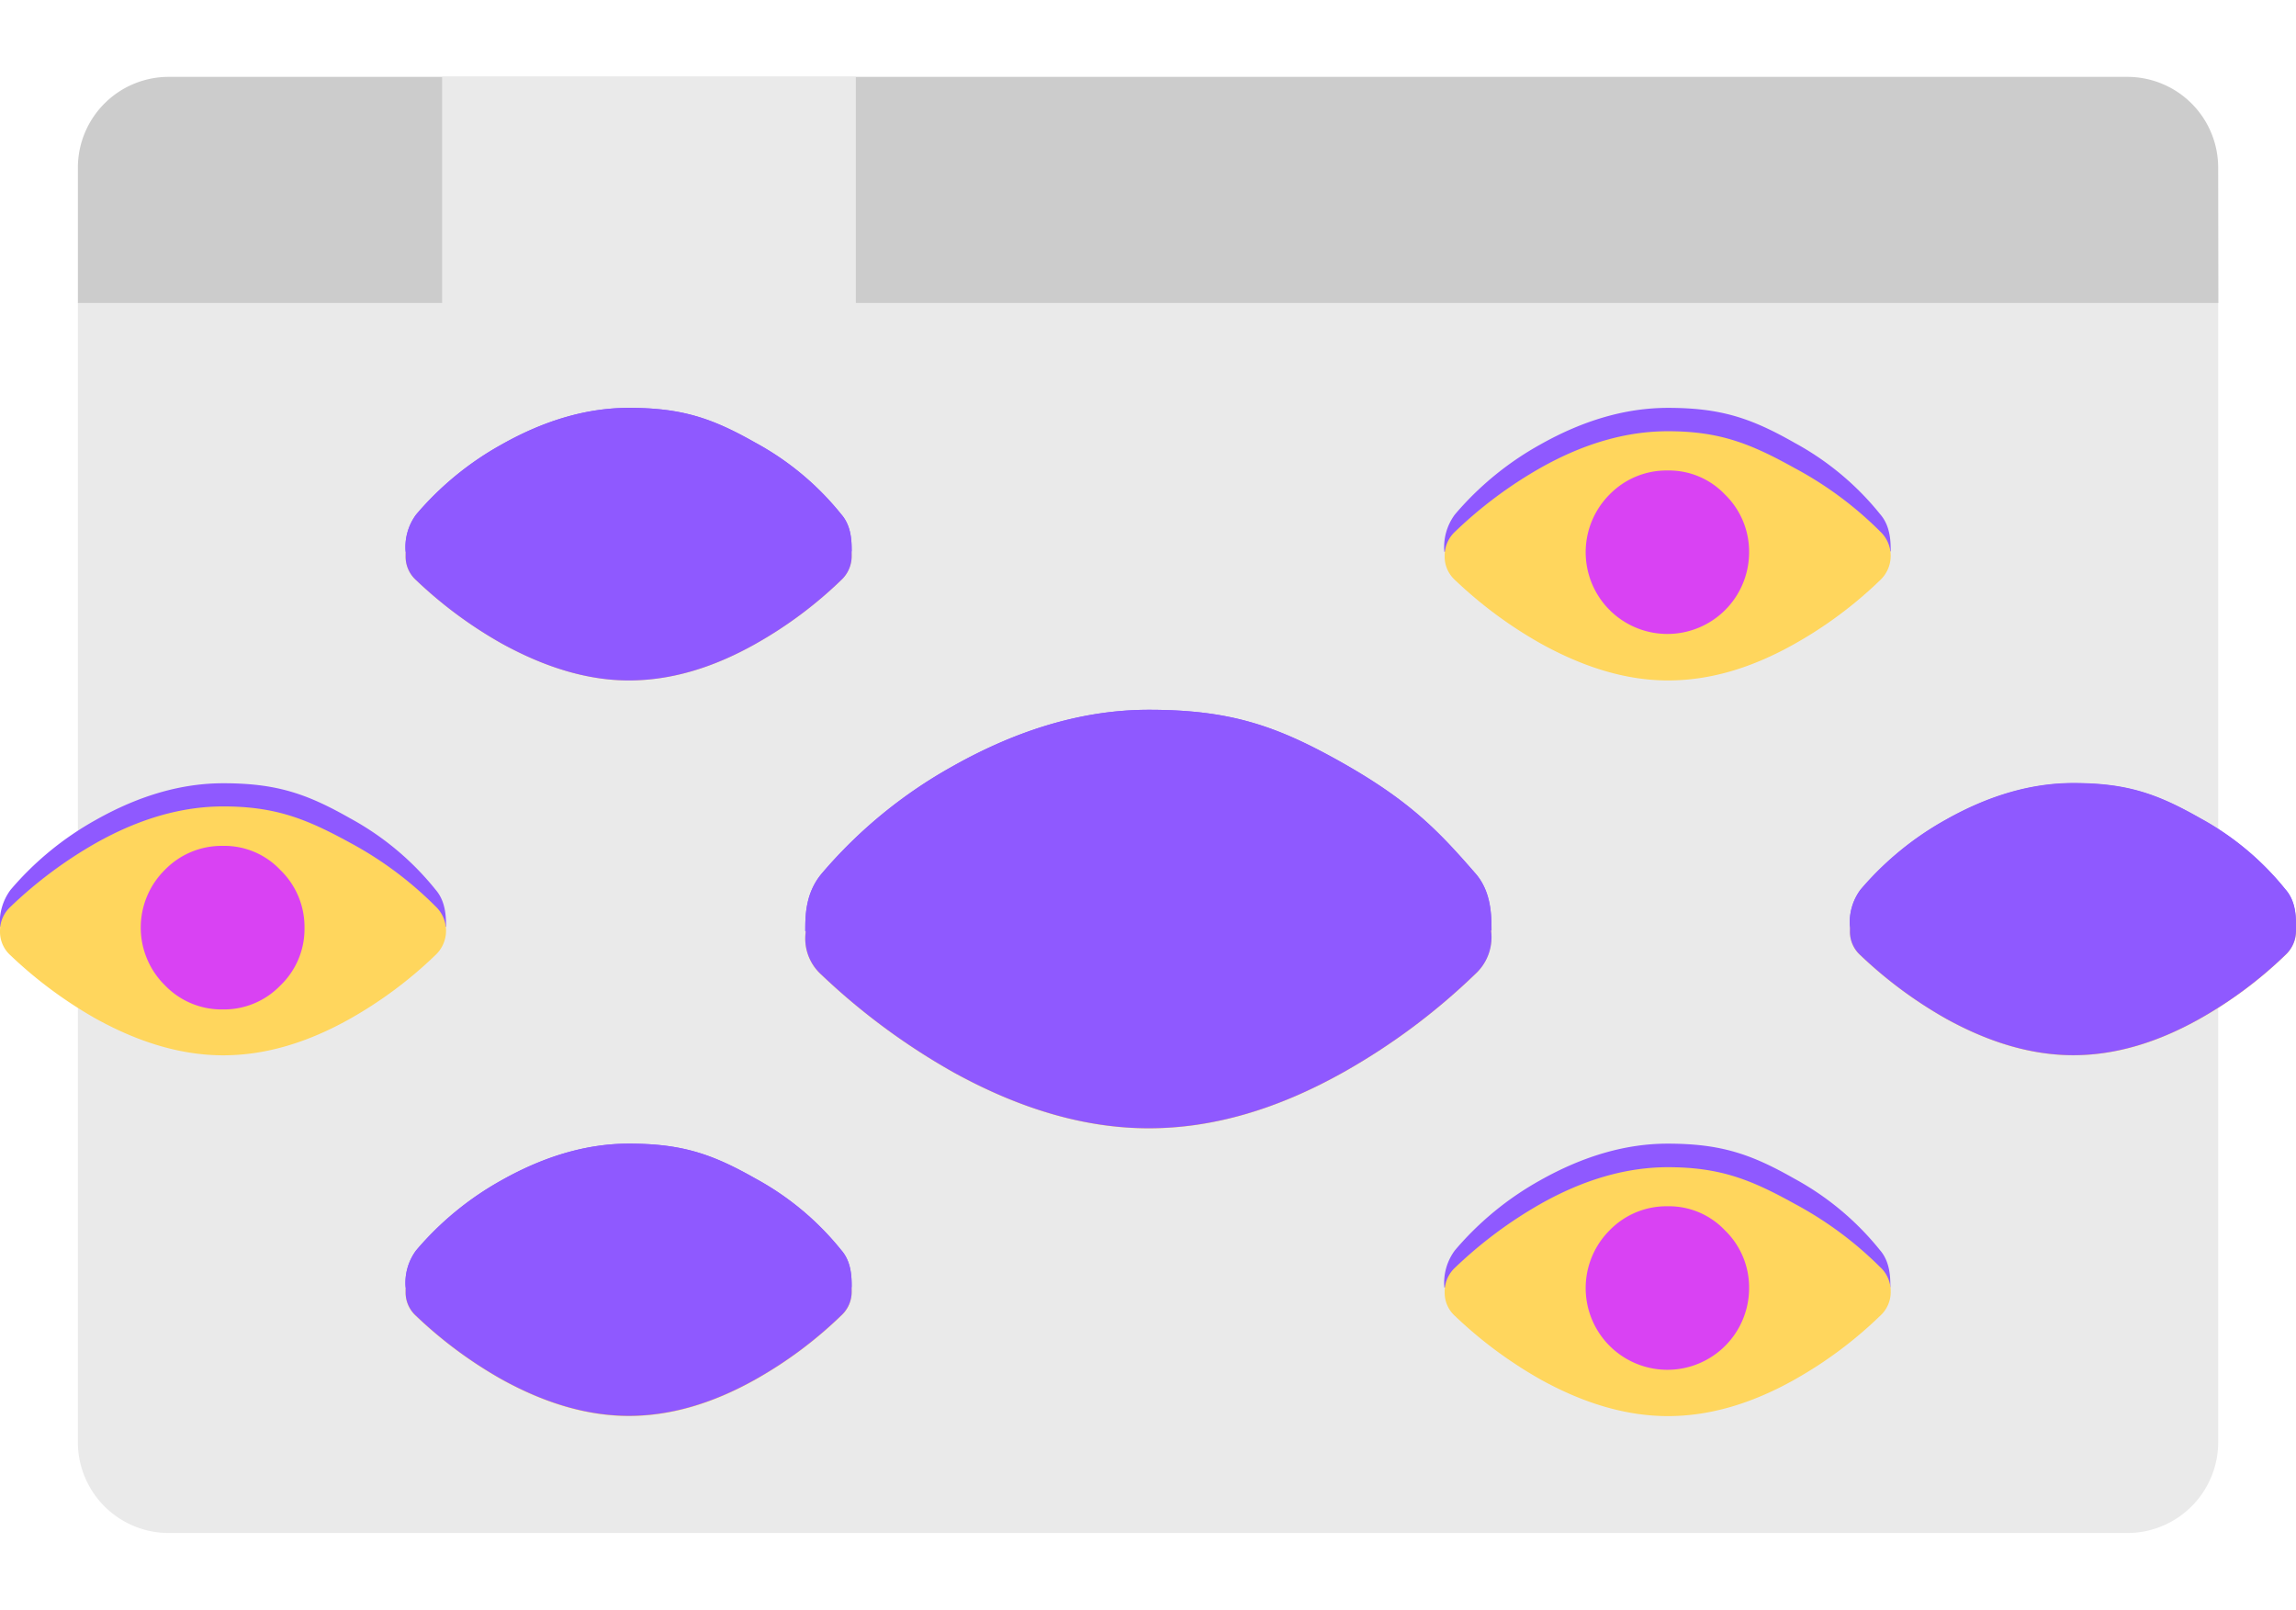  <svg id="Layer_2" data-name="Layer 2" xmlns="http://www.w3.org/2000/svg" width="320px" viewBox="0 0 353.78 224.4"><title>privacy_eyes_multi</title><style>@keyframes ifloat{from{transform:rotate(0) translate(-6px) rotate(0)}to{transform:rotate(360deg) translate(-6px) rotate(-360deg)}}#eyemain{animation:ifloat 5s linear infinite}#eyelid{animation:blink 14s linear infinite}@keyframes blink{0%{fill-opacity:0}30%{fill-opacity:0}31%{fill-opacity:1;animation-timing-function:step-end}32%{fill-opacity:0}100%,50%{fill-opacity:0}}#eyelid4{animation:blink1 14s linear infinite}@keyframes blink1{0%{fill-opacity:0}20%{fill-opacity:0}21%{fill-opacity:1;animation-timing-function:step-end}22%{fill-opacity:0}100%,50%{fill-opacity:0}}#eyelid2,#eyelid3,#eyelid6{fill-opacity:0}#eyelid1{animation:blink2 14s linear infinite}@keyframes blink2{0%{fill-opacity:0}10%{fill-opacity:0}11%{fill-opacity:1;animation-timing-function:step-end}12%{fill-opacity:0}100%,50%{fill-opacity:0}}#eyelid5{animation:blink3 14s linear infinite}@keyframes blink3{0%{fill-opacity:0}40%{fill-opacity:0}41%{fill-opacity:1;animation-timing-function:step-end}42%{fill-opacity:0}100%,50%{fill-opacity:0}}#eyepupil{animation:pupil 14s ease-in-out infinite}@keyframes pupil{0%,1.5%{transform:translate(0,0)}4.5%{transform:translate(-10px,8px)}7.5%{transform:translate(-10px,8px);animation-timing-function:cubic-bezier(.175,.885,.32,1.275);transition:.2s}11%{transform:translate(15px,-3px)}14%{transform:translate(15px,-3px);animation-timing-function:cubic-bezier(.175,.885,.32,1.275)}18.5%{transform:translate(0,9px)}22%{transform:translate(0,9px);animation-timing-function:cubic-bezier(.175,.885,.32,1.275)}24%,50%{transform:translate(0,0)}}</style><path id="browserbar" d="M341.82,34.85H12V13.94A14,14,0,0,1,26.06,0H327.79a14,14,0,0,1,14,13.94Z" fill="#cccccc" fill-rule="evenodd"/><path id="browser" d="M131.87,34.85V0H68.12V34.85H12V210.36a14,14,0,0,0,14,14H327.79a14,14,0,0,0,14-14V34.85Z" fill="#eaeaea" fill-rule="evenodd"/><g id="eyemain"><path id="eyelidopen" d="M124.08,131.62c0-2.3,0-5.78,2.49-8.81a73.07,73.07,0,0,1,20.28-16.62c10.33-5.81,20.37-8.67,30.15-8.67,12.63,0,19.79,2.47,30.05,8.29,10.47,6,14.82,10.64,20.28,16.91,2.44,2.8,2.49,6.51,2.49,8.81l-105.74.09h0" fill="#8F59FF"/><path id="eyebg" d="M177,103.05c-9.78,0-19.82,2.86-30.15,8.67a102.1,102.1,0,0,0-20.28,15.12,7.65,7.65,0,0,0-2.49,5.8,7.48,7.48,0,0,0,2.49,5.72,102.35,102.35,0,0,0,20.28,15c10.33,5.71,20.37,8.66,30.15,8.66s19.72-2.86,30.05-8.66a99.45,99.45,0,0,0,20.28-15.12,7.92,7.92,0,0,0,0-11.53c-6.45-6-10.46-9.59-20.28-15C196.72,106,189.38,103.05,177,103.05Z" fill="#ffd65d"/><path id="eyepupil" d="M163.17,118.08a19.4,19.4,0,1,0,27.38,0,18.27,18.27,0,0,0-13.65-5.72A18.8,18.8,0,0,0,163.17,118.08Z" fill="#d942f3"/><path id="eyelid" d="M229.82,131.53c0-2.3,0-6-2.49-8.81-5.46-6.27-9.81-11-20.28-16.91C196.79,100,189.63,97.52,177,97.52c-9.78,0-19.82,2.86-30.15,8.67a73.07,73.07,0,0,0-20.28,16.62c-2.49,3-2.49,6.51-2.49,8.81h.06c0,.34-.06.67-.06,1a7.48,7.48,0,0,0,2.49,5.72,102.35,102.35,0,0,0,20.28,15c10.33,5.71,20.37,8.66,30.15,8.66s19.72-2.86,30.05-8.66a99.45,99.45,0,0,0,20.28-15.12,7.63,7.63,0,0,0,2.49-5.72,8.45,8.45,0,0,0-.07-1Z" fill="#8F59FF"/></g><g id="eye1"><path id="eyelidopen1" d="M62.5,73.17a8.43,8.43,0,0,1,1.62-5.73A47.43,47.43,0,0,1,77.3,56.64C84,52.86,90.54,51,96.89,51c8.21,0,12.87,1.6,19.54,5.39a43.61,43.61,0,0,1,13.18,11c1.59,1.82,1.62,4.23,1.62,5.73l-68.73.06h0" fill="#8F59FF"/><path id="eyebg1" d="M96.89,54.6c-6.35,0-12.88,1.85-19.59,5.63a66.22,66.22,0,0,0-13.18,9.83,5,5,0,0,0-1.62,3.77,4.86,4.86,0,0,0,1.62,3.72A66.2,66.2,0,0,0,77.3,87.31C84,91,90.54,93,96.89,93s12.83-1.86,19.54-5.64a64.29,64.29,0,0,0,13.18-9.82,5.14,5.14,0,0,0,0-7.49,56.05,56.05,0,0,0-13.18-9.77C109.72,56.52,105,54.6,96.89,54.6Z" fill="#ffd65d"/><path id="eyepupil1" d="M87.91,64.36a12.58,12.58,0,1,0,17.79,17.8,12.08,12.08,0,0,0,3.72-8.87,12.23,12.23,0,0,0-3.72-8.93,11.87,11.87,0,0,0-8.87-3.71A12.22,12.22,0,0,0,87.91,64.36Z" fill="#d942f3"/><path id="eyelid1" d="M131.23,73.11c0-1.5,0-3.91-1.62-5.73a43.61,43.61,0,0,0-13.18-11C109.76,52.6,105.1,51,96.89,51,90.54,51,84,52.86,77.3,56.64a47.43,47.43,0,0,0-13.18,10.8,8.43,8.43,0,0,0-1.62,5.73h0c0,.21,0,.43,0,.66a4.86,4.86,0,0,0,1.62,3.72A66.2,66.2,0,0,0,77.3,87.31C84,91,90.54,93,96.89,93s12.83-1.86,19.54-5.64a64.29,64.29,0,0,0,13.18-9.82,5,5,0,0,0,1.62-3.72c0-.23,0-.45,0-.66Z" fill="#8F59FF"/></g><g id="eye2"><path id="eyelidopen2" d="M222.55,73.17a8.43,8.43,0,0,1,1.62-5.73,47.43,47.43,0,0,1,13.18-10.8C244.06,52.86,250.6,51,257,51c8.21,0,12.86,1.6,19.53,5.39a43.61,43.61,0,0,1,13.18,11c1.59,1.82,1.62,4.23,1.62,5.73l-68.73.06h0" fill="#8F59FF"/><path id="eyebg2" d="M257,54.6c-6.35,0-12.89,1.85-19.6,5.63a66.22,66.22,0,0,0-13.18,9.83,5,5,0,0,0-1.62,3.77,4.86,4.86,0,0,0,1.62,3.72,66.2,66.2,0,0,0,13.18,9.76C244.06,91,250.6,93,257,93s12.82-1.86,19.53-5.64a64,64,0,0,0,13.18-9.82,5.14,5.14,0,0,0,0-7.49,55.84,55.84,0,0,0-13.18-9.77C269.77,56.52,265,54.6,257,54.6Z" fill="#ffd65d"/><path id="eyepupil2" d="M248,64.36a12.59,12.59,0,1,0,21.51,8.93,12.26,12.26,0,0,0-3.71-8.93,11.9,11.9,0,0,0-8.87-3.71A12.24,12.24,0,0,0,248,64.36Z" fill="#d942f3"/><path id="eyelid2" data-name="eye2" d="M291.28,73.11c0-1.5,0-3.91-1.62-5.73a43.61,43.61,0,0,0-13.18-11C269.81,52.6,265.16,51,257,51c-6.35,0-12.89,1.86-19.6,5.64a47.43,47.43,0,0,0-13.18,10.8,8.43,8.43,0,0,0-1.62,5.73h0c0,.21,0,.43,0,.66a4.86,4.86,0,0,0,1.62,3.72,66.2,66.2,0,0,0,13.18,9.76C244.06,91,250.6,93,257,93s12.82-1.86,19.53-5.64a64,64,0,0,0,13.18-9.82,5,5,0,0,0,1.62-3.72,4.68,4.68,0,0,0,0-.66Z" fill="#8F59FF"/></g><g id="eye5"><path id="eyelidopen5" d="M62.5,186.54a8.41,8.41,0,0,1,1.62-5.72A47.47,47.47,0,0,1,77.3,170c6.71-3.77,13.24-5.63,19.59-5.63,8.21,0,12.87,1.6,19.54,5.39a43.61,43.61,0,0,1,13.18,11c1.59,1.81,1.62,4.23,1.62,5.72l-68.73.06h0" fill="#8F59FF"/><path id="eyebg5" d="M96.89,168c-6.35,0-12.88,1.86-19.59,5.64a66.55,66.55,0,0,0-13.18,9.82,5,5,0,0,0-1.62,3.78,4.84,4.84,0,0,0,1.62,3.71,66.26,66.26,0,0,0,13.18,9.77c6.71,3.71,13.24,5.63,19.59,5.63s12.83-1.86,19.54-5.63a64.35,64.35,0,0,0,13.18-9.83,4.93,4.93,0,0,0,1.62-3.71,5,5,0,0,0-1.62-3.78,56.32,56.32,0,0,0-13.18-9.76C109.72,169.89,105,168,96.89,168Z" fill="#ffd65d"/><path id="eyepupil5" d="M87.91,177.74a12.58,12.58,0,1,0,17.79,17.8,12.51,12.51,0,0,0,0-17.8A11.84,11.84,0,0,0,96.83,174,12.19,12.19,0,0,0,87.91,177.74Z" fill="#d942f3"/><path id="eyelid5" d="M131.23,186.48c0-1.49,0-3.91-1.62-5.72a43.61,43.61,0,0,0-13.18-11c-6.67-3.79-11.33-5.39-19.54-5.39-6.35,0-12.88,1.86-19.59,5.63a47.47,47.47,0,0,0-13.18,10.81,8.41,8.41,0,0,0-1.62,5.72h0c0,.22,0,.44,0,.67a4.84,4.84,0,0,0,1.62,3.71,66.26,66.26,0,0,0,13.18,9.77c6.71,3.71,13.24,5.63,19.59,5.63s12.83-1.86,19.54-5.63a64.35,64.35,0,0,0,13.18-9.83,4.93,4.93,0,0,0,1.62-3.71c0-.23,0-.45,0-.67Z" fill="#8F59FF"/></g><g id="eye6"><path id="eyelidopen6" d="M222.55,186.54a8.41,8.41,0,0,1,1.62-5.72A47.47,47.47,0,0,1,237.35,170c6.71-3.77,13.25-5.63,19.6-5.63,8.21,0,12.86,1.6,19.53,5.39a43.61,43.61,0,0,1,13.18,11c1.59,1.81,1.62,4.23,1.62,5.72l-68.73.06h0" fill="#8F59FF"/><path id="eyebg6" d="M257,168c-6.35,0-12.89,1.86-19.6,5.64a66.55,66.55,0,0,0-13.18,9.82,5,5,0,0,0-1.62,3.78,4.84,4.84,0,0,0,1.62,3.71,66.26,66.26,0,0,0,13.18,9.77c6.71,3.71,13.25,5.63,19.6,5.63s12.82-1.86,19.53-5.63a64.08,64.08,0,0,0,13.18-9.83,4.93,4.93,0,0,0,1.62-3.71,5,5,0,0,0-1.62-3.78,56.11,56.11,0,0,0-13.18-9.76C269.77,169.89,265,168,257,168Z" fill="#ffd65d"/><path id="eyepupil6" d="M248,177.74a12.59,12.59,0,1,0,21.51,8.93,12.24,12.24,0,0,0-3.71-8.93,11.87,11.87,0,0,0-8.87-3.72A12.21,12.21,0,0,0,248,177.74Z" fill="#d942f3"/><path id="eyelid6" d="M291.28,186.48c0-1.49,0-3.91-1.62-5.72a43.61,43.61,0,0,0-13.18-11c-6.67-3.79-11.32-5.39-19.53-5.39-6.35,0-12.89,1.86-19.6,5.63a47.47,47.47,0,0,0-13.18,10.81,8.41,8.41,0,0,0-1.62,5.72h0c0,.22,0,.44,0,.67a4.84,4.84,0,0,0,1.62,3.71,66.26,66.26,0,0,0,13.18,9.77c6.71,3.71,13.25,5.63,19.6,5.63s12.82-1.86,19.53-5.63a64.08,64.08,0,0,0,13.18-9.83,5.13,5.13,0,0,0,1.58-4.38Z" fill="#8F59FF"/></g><g id="eye3"><path id="eyelidopen3" d="M0,131a8.43,8.43,0,0,1,1.62-5.73,47.61,47.61,0,0,1,13.18-10.8c6.71-3.78,13.24-5.63,19.59-5.63,8.21,0,12.87,1.6,19.54,5.39a43.6,43.6,0,0,1,13.18,11c1.59,1.82,1.62,4.23,1.62,5.73L0,131H0" fill="#8F59FF"/><path id="eyebg3" d="M34.39,112.41c-6.35,0-12.88,1.86-19.59,5.63a66.61,66.61,0,0,0-13.18,9.83A5,5,0,0,0,0,131.64a4.86,4.86,0,0,0,1.62,3.72,66.65,66.65,0,0,0,13.18,9.77c6.71,3.71,13.24,5.63,19.59,5.63s12.83-1.86,19.54-5.63a64.71,64.71,0,0,0,13.18-9.83,5.14,5.14,0,0,0,0-7.49A56.05,56.05,0,0,0,53.93,118C47.22,114.33,42.45,112.41,34.39,112.41Z" fill="#ffd65d"/><path id="eyepupil3" d="M25.41,122.18a12.49,12.49,0,0,0,0,17.79,12.09,12.09,0,0,0,8.92,3.72A12.06,12.06,0,0,0,43.2,140a12.06,12.06,0,0,0,3.72-8.86,12.2,12.2,0,0,0-3.72-8.93,11.84,11.84,0,0,0-8.87-3.72A12.19,12.19,0,0,0,25.41,122.18Z" fill="#d942f3"/><path id="eyelid3" d="M68.73,130.92c0-1.5,0-3.91-1.62-5.73a43.6,43.6,0,0,0-13.18-11c-6.67-3.79-11.33-5.39-19.54-5.39-6.35,0-12.88,1.85-19.59,5.63a47.61,47.61,0,0,0-13.18,10.8A8.43,8.43,0,0,0,0,131H0c0,.22,0,.44,0,.66a4.86,4.86,0,0,0,1.62,3.72,66.65,66.65,0,0,0,13.18,9.77c6.71,3.71,13.24,5.63,19.59,5.63s12.83-1.86,19.54-5.63a64.71,64.71,0,0,0,13.18-9.83,5,5,0,0,0,1.62-3.72c0-.22,0-.44,0-.66Z" fill="#8F59FF"/></g><g id="eye4"><path id="eyelidopen4" d="M285.05,131a8.43,8.43,0,0,1,1.62-5.73,47.61,47.61,0,0,1,13.18-10.8c6.71-3.78,13.25-5.63,19.6-5.63,8.21,0,12.86,1.6,19.53,5.39a43.6,43.6,0,0,1,13.18,11c1.59,1.82,1.62,4.23,1.62,5.73l-68.73.06h0" fill="#8F59FF"/><path id="eyebg4" d="M319.45,112.41c-6.35,0-12.89,1.86-19.6,5.63a66.61,66.61,0,0,0-13.18,9.83,5,5,0,0,0-1.62,3.77,4.86,4.86,0,0,0,1.62,3.72,66.65,66.65,0,0,0,13.18,9.77c6.71,3.71,13.25,5.63,19.6,5.63s12.82-1.86,19.53-5.63a64.44,64.44,0,0,0,13.18-9.83,5.14,5.14,0,0,0,0-7.49A55.84,55.84,0,0,0,339,118C332.27,114.33,327.5,112.41,319.45,112.41Z" fill="#ffd65d"/><path id="eyepupil4" d="M310.46,122.18A12.58,12.58,0,1,0,332,131.11a12.23,12.23,0,0,0-3.71-8.93,11.87,11.87,0,0,0-8.87-3.72A12.21,12.21,0,0,0,310.46,122.18Z" fill="#d942f3"/><path id="eyelid4" d="M353.78,130.92c0-1.5,0-3.91-1.62-5.73a43.6,43.6,0,0,0-13.18-11c-6.67-3.79-11.32-5.39-19.53-5.39-6.35,0-12.89,1.85-19.6,5.63a47.61,47.61,0,0,0-13.18,10.8,8.43,8.43,0,0,0-1.62,5.73h0c0,.22,0,.44,0,.66a4.86,4.86,0,0,0,1.62,3.72,66.65,66.65,0,0,0,13.18,9.77c6.71,3.71,13.25,5.63,19.6,5.63s12.82-1.86,19.53-5.63a64.44,64.44,0,0,0,13.18-9.83,5,5,0,0,0,1.62-3.72,4.87,4.87,0,0,0,0-.66Z" fill="#8F59FF"/></g></svg>